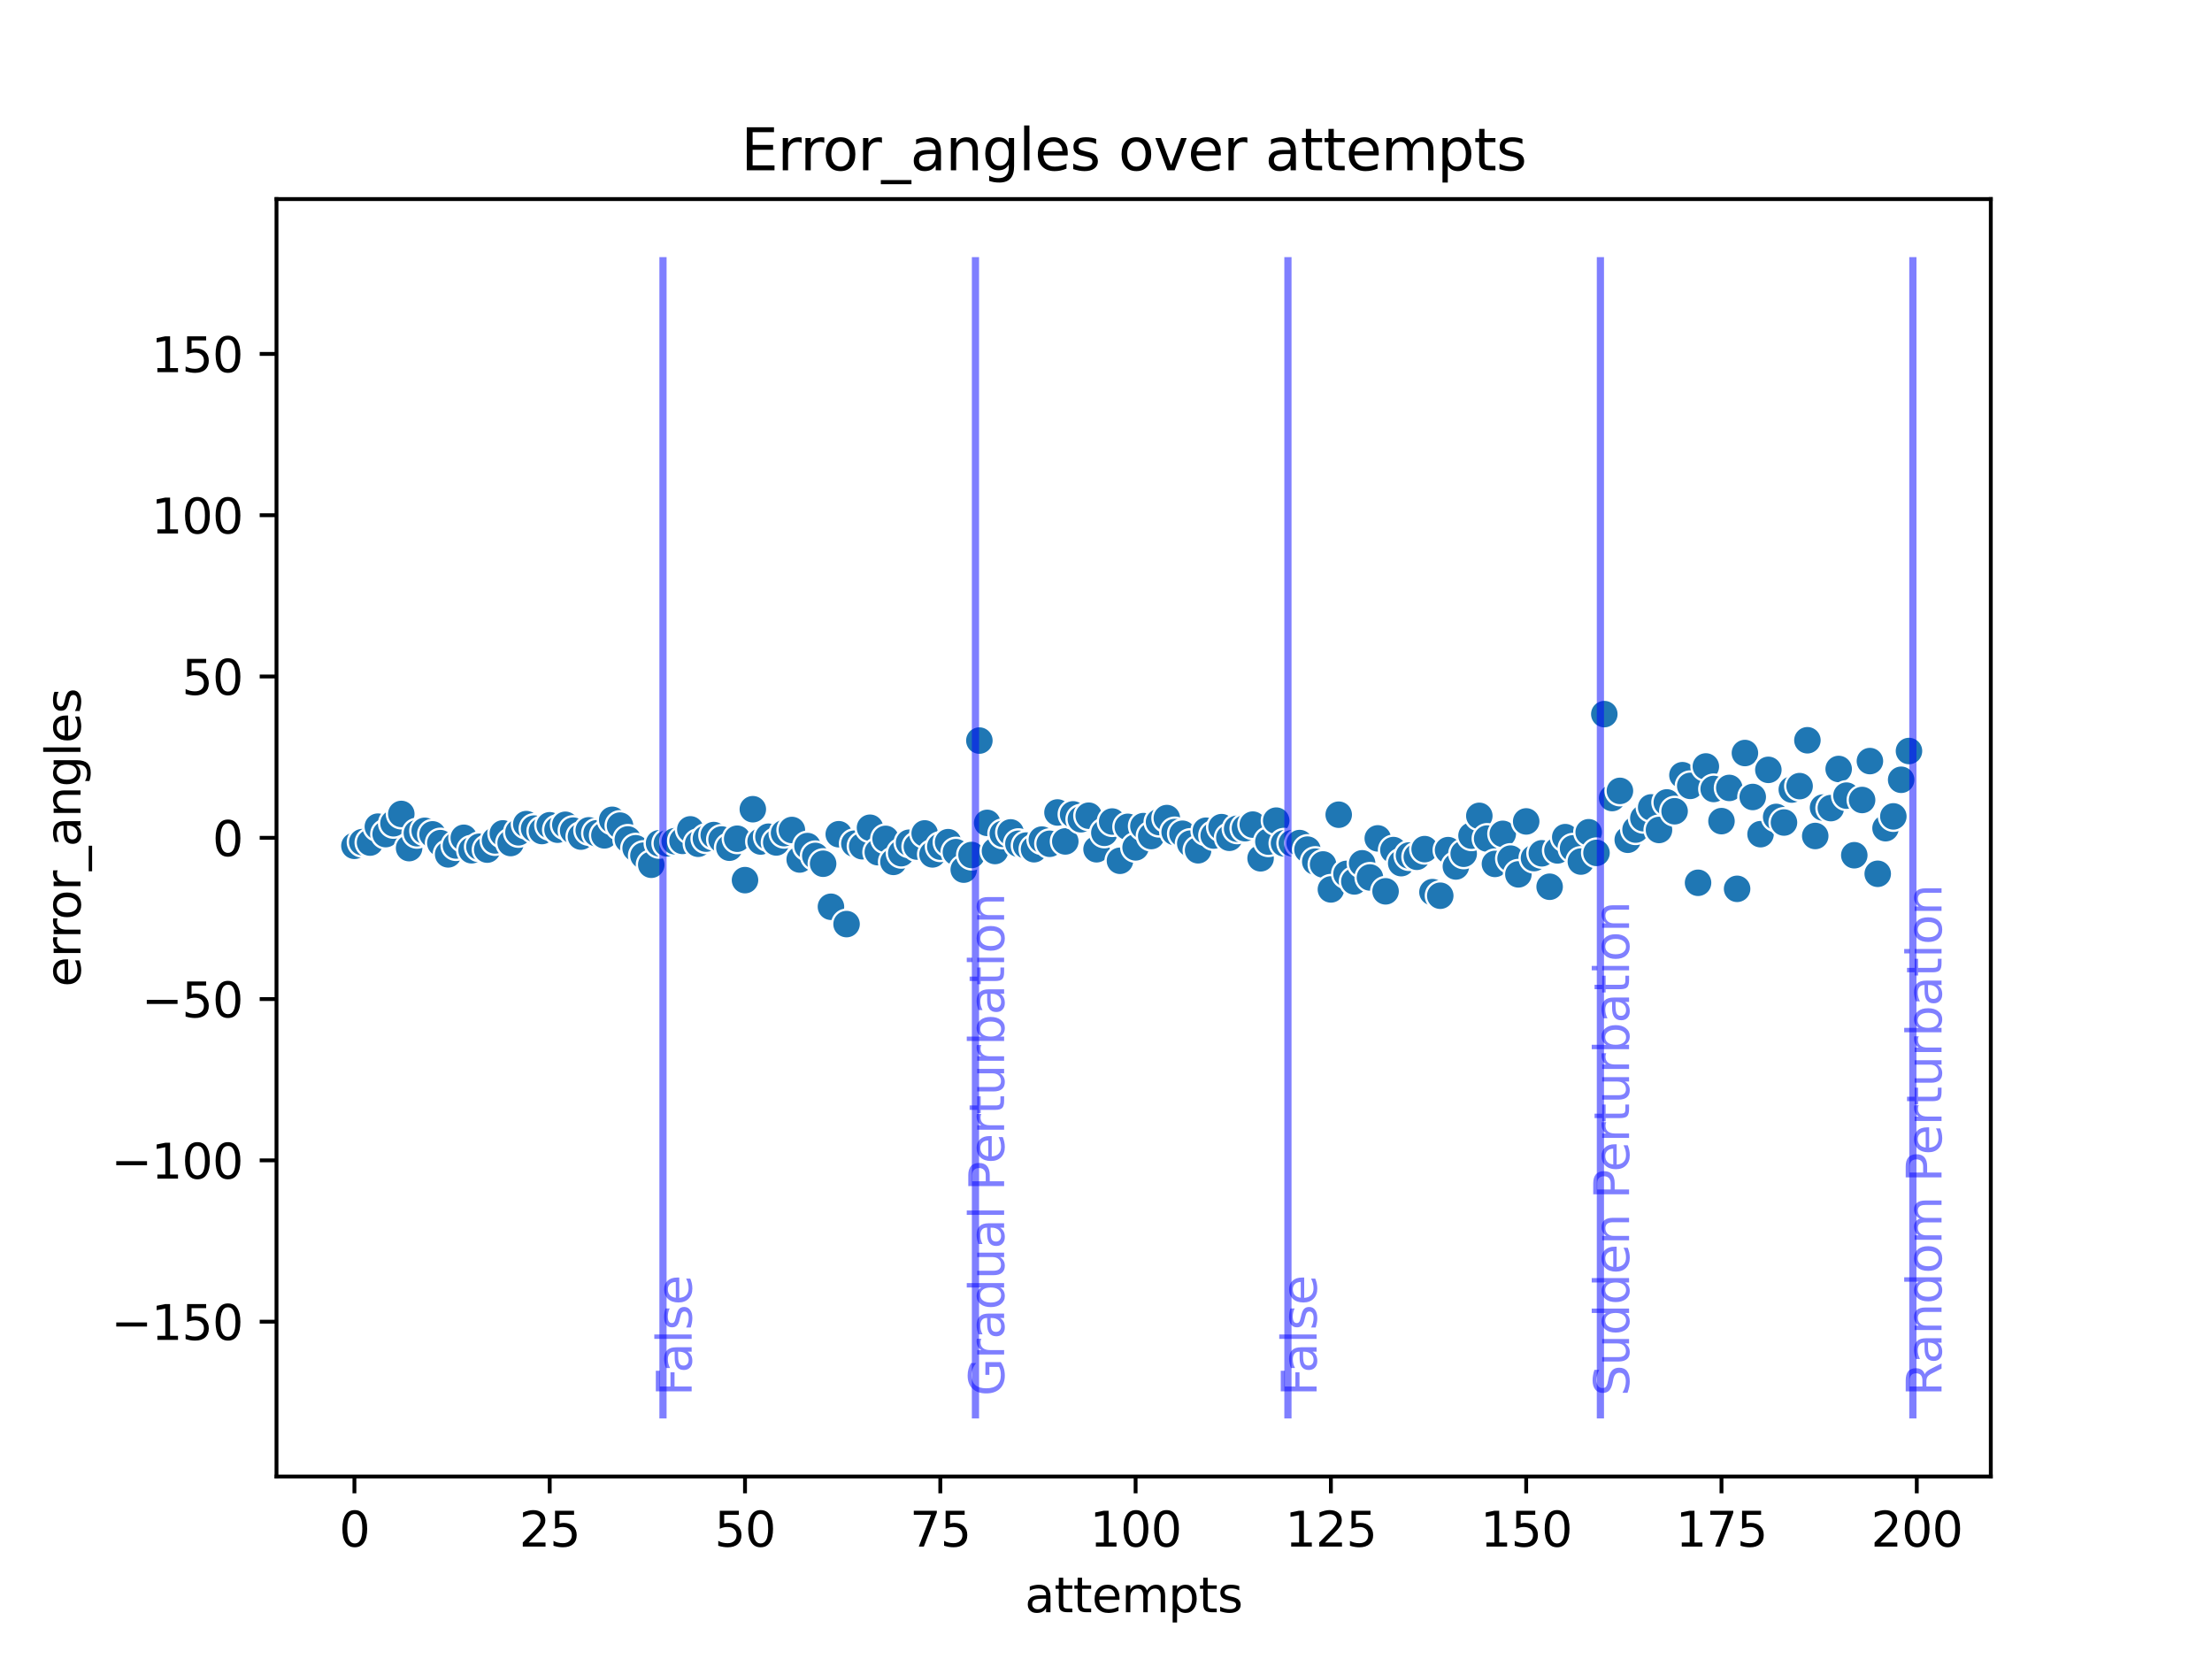 <?xml version="1.0" encoding="utf-8" standalone="no"?>
<!DOCTYPE svg PUBLIC "-//W3C//DTD SVG 1.1//EN"
  "http://www.w3.org/Graphics/SVG/1.1/DTD/svg11.dtd">
<svg height="345.6pt" version="1.1" viewBox="0 0 460.8 345.6" width="460.8pt" xmlns="http://www.w3.org/2000/svg" xmlns:xlink="http://www.w3.org/1999/xlink">
 <defs>
  <style type="text/css">*{stroke-linecap:butt;stroke-linejoin:round;}</style>
 </defs>
 <g id="figure_1">
  <g id="patch_1">
   <path d="M 0 345.6 
L 460.8 345.6 
L 460.8 0 
L 0 0 
z
" style="fill:#ffffff;"/>
  </g>
  <g id="axes_1">
   <g id="patch_2">
    <path d="M 57.6 307.584 
L 414.72 307.584 
L 414.72 41.472 
L 57.6 41.472 
z
" style="fill:#ffffff;"/>
   </g>
   <g id="PathCollection_1">
    <defs>
     <path d="M 0 3 
C 0.796 3 1.559 2.684 2.121 2.121 
C 2.684 1.559 3 0.796 3 0 
C 3 -0.796 2.684 -1.559 2.121 -2.121 
C 1.559 -2.684 0.796 -3 0 -3 
C -0.796 -3 -1.559 -2.684 -2.121 -2.121 
C -2.684 -1.559 -3 -0.796 -3 0 
C -3 0.796 -2.684 1.559 -2.121 2.121 
C -1.559 2.684 -0.796 3 0 3 
z
" id="mc68189440e" style="stroke:#ffffff;stroke-width:0.48;"/>
    </defs>
    <g clip-path="url(#p6d18caa3ef)">
     <use style="fill:#1f77b4;stroke:#ffffff;stroke-width:0.48;" x="73.833" xlink:href="#mc68189440e" y="176.201"/>
     <use style="fill:#1f77b4;stroke:#ffffff;stroke-width:0.48;" x="75.46" xlink:href="#mc68189440e" y="175.429"/>
     <use style="fill:#1f77b4;stroke:#ffffff;stroke-width:0.48;" x="77.087" xlink:href="#mc68189440e" y="175.525"/>
     <use style="fill:#1f77b4;stroke:#ffffff;stroke-width:0.48;" x="78.715" xlink:href="#mc68189440e" y="172.208"/>
     <use style="fill:#1f77b4;stroke:#ffffff;stroke-width:0.48;" x="80.342" xlink:href="#mc68189440e" y="173.761"/>
     <use style="fill:#1f77b4;stroke:#ffffff;stroke-width:0.48;" x="81.969" xlink:href="#mc68189440e" y="171.505"/>
     <use style="fill:#1f77b4;stroke:#ffffff;stroke-width:0.48;" x="83.597" xlink:href="#mc68189440e" y="169.56"/>
     <use style="fill:#1f77b4;stroke:#ffffff;stroke-width:0.48;" x="85.224" xlink:href="#mc68189440e" y="176.679"/>
     <use style="fill:#1f77b4;stroke:#ffffff;stroke-width:0.48;" x="86.851" xlink:href="#mc68189440e" y="173.574"/>
     <use style="fill:#1f77b4;stroke:#ffffff;stroke-width:0.48;" x="88.479" xlink:href="#mc68189440e" y="173.074"/>
     <use style="fill:#1f77b4;stroke:#ffffff;stroke-width:0.48;" x="90.106" xlink:href="#mc68189440e" y="173.811"/>
     <use style="fill:#1f77b4;stroke:#ffffff;stroke-width:0.48;" x="91.733" xlink:href="#mc68189440e" y="175.637"/>
     <use style="fill:#1f77b4;stroke:#ffffff;stroke-width:0.48;" x="93.361" xlink:href="#mc68189440e" y="177.981"/>
     <use style="fill:#1f77b4;stroke:#ffffff;stroke-width:0.48;" x="94.988" xlink:href="#mc68189440e" y="176.131"/>
     <use style="fill:#1f77b4;stroke:#ffffff;stroke-width:0.48;" x="96.616" xlink:href="#mc68189440e" y="174.528"/>
     <use style="fill:#1f77b4;stroke:#ffffff;stroke-width:0.48;" x="98.243" xlink:href="#mc68189440e" y="177.126"/>
     <use style="fill:#1f77b4;stroke:#ffffff;stroke-width:0.48;" x="99.87" xlink:href="#mc68189440e" y="176.39"/>
     <use style="fill:#1f77b4;stroke:#ffffff;stroke-width:0.48;" x="101.498" xlink:href="#mc68189440e" y="176.989"/>
     <use style="fill:#1f77b4;stroke:#ffffff;stroke-width:0.48;" x="103.125" xlink:href="#mc68189440e" y="175.075"/>
     <use style="fill:#1f77b4;stroke:#ffffff;stroke-width:0.48;" x="104.752" xlink:href="#mc68189440e" y="173.611"/>
     <use style="fill:#1f77b4;stroke:#ffffff;stroke-width:0.48;" x="106.38" xlink:href="#mc68189440e" y="175.621"/>
     <use style="fill:#1f77b4;stroke:#ffffff;stroke-width:0.48;" x="108.007" xlink:href="#mc68189440e" y="173.388"/>
     <use style="fill:#1f77b4;stroke:#ffffff;stroke-width:0.48;" x="109.634" xlink:href="#mc68189440e" y="171.677"/>
     <use style="fill:#1f77b4;stroke:#ffffff;stroke-width:0.48;" x="111.262" xlink:href="#mc68189440e" y="172.61"/>
     <use style="fill:#1f77b4;stroke:#ffffff;stroke-width:0.48;" x="112.889" xlink:href="#mc68189440e" y="173.123"/>
     <use style="fill:#1f77b4;stroke:#ffffff;stroke-width:0.48;" x="114.516" xlink:href="#mc68189440e" y="171.918"/>
     <use style="fill:#1f77b4;stroke:#ffffff;stroke-width:0.48;" x="116.144" xlink:href="#mc68189440e" y="172.839"/>
     <use style="fill:#1f77b4;stroke:#ffffff;stroke-width:0.48;" x="117.771" xlink:href="#mc68189440e" y="171.818"/>
     <use style="fill:#1f77b4;stroke:#ffffff;stroke-width:0.48;" x="119.398" xlink:href="#mc68189440e" y="173.033"/>
     <use style="fill:#1f77b4;stroke:#ffffff;stroke-width:0.48;" x="121.026" xlink:href="#mc68189440e" y="174.279"/>
     <use style="fill:#1f77b4;stroke:#ffffff;stroke-width:0.48;" x="122.653" xlink:href="#mc68189440e" y="172.974"/>
     <use style="fill:#1f77b4;stroke:#ffffff;stroke-width:0.48;" x="124.28" xlink:href="#mc68189440e" y="173.592"/>
     <use style="fill:#1f77b4;stroke:#ffffff;stroke-width:0.48;" x="125.908" xlink:href="#mc68189440e" y="174.02"/>
     <use style="fill:#1f77b4;stroke:#ffffff;stroke-width:0.48;" x="127.535" xlink:href="#mc68189440e" y="170.781"/>
     <use style="fill:#1f77b4;stroke:#ffffff;stroke-width:0.48;" x="129.162" xlink:href="#mc68189440e" y="171.988"/>
     <use style="fill:#1f77b4;stroke:#ffffff;stroke-width:0.48;" x="130.79" xlink:href="#mc68189440e" y="174.875"/>
     <use style="fill:#1f77b4;stroke:#ffffff;stroke-width:0.48;" x="132.417" xlink:href="#mc68189440e" y="176.709"/>
     <use style="fill:#1f77b4;stroke:#ffffff;stroke-width:0.48;" x="134.044" xlink:href="#mc68189440e" y="178.25"/>
     <use style="fill:#1f77b4;stroke:#ffffff;stroke-width:0.48;" x="135.672" xlink:href="#mc68189440e" y="180.146"/>
     <use style="fill:#1f77b4;stroke:#ffffff;stroke-width:0.48;" x="137.299" xlink:href="#mc68189440e" y="175.667"/>
     <use style="fill:#1f77b4;stroke:#ffffff;stroke-width:0.48;" x="138.926" xlink:href="#mc68189440e" y="175.69"/>
     <use style="fill:#1f77b4;stroke:#ffffff;stroke-width:0.48;" x="140.554" xlink:href="#mc68189440e" y="175.243"/>
     <use style="fill:#1f77b4;stroke:#ffffff;stroke-width:0.48;" x="142.181" xlink:href="#mc68189440e" y="175.174"/>
     <use style="fill:#1f77b4;stroke:#ffffff;stroke-width:0.48;" x="143.808" xlink:href="#mc68189440e" y="172.773"/>
     <use style="fill:#1f77b4;stroke:#ffffff;stroke-width:0.48;" x="145.436" xlink:href="#mc68189440e" y="175.77"/>
     <use style="fill:#1f77b4;stroke:#ffffff;stroke-width:0.48;" x="147.063" xlink:href="#mc68189440e" y="174.7"/>
     <use style="fill:#1f77b4;stroke:#ffffff;stroke-width:0.48;" x="148.69" xlink:href="#mc68189440e" y="173.957"/>
     <use style="fill:#1f77b4;stroke:#ffffff;stroke-width:0.48;" x="150.318" xlink:href="#mc68189440e" y="174.882"/>
     <use style="fill:#1f77b4;stroke:#ffffff;stroke-width:0.48;" x="151.945" xlink:href="#mc68189440e" y="176.594"/>
     <use style="fill:#1f77b4;stroke:#ffffff;stroke-width:0.48;" x="153.572" xlink:href="#mc68189440e" y="174.722"/>
     <use style="fill:#1f77b4;stroke:#ffffff;stroke-width:0.48;" x="155.2" xlink:href="#mc68189440e" y="183.348"/>
     <use style="fill:#1f77b4;stroke:#ffffff;stroke-width:0.48;" x="156.827" xlink:href="#mc68189440e" y="168.575"/>
     <use style="fill:#1f77b4;stroke:#ffffff;stroke-width:0.48;" x="158.454" xlink:href="#mc68189440e" y="175.299"/>
     <use style="fill:#1f77b4;stroke:#ffffff;stroke-width:0.48;" x="160.082" xlink:href="#mc68189440e" y="174.303"/>
     <use style="fill:#1f77b4;stroke:#ffffff;stroke-width:0.48;" x="161.709" xlink:href="#mc68189440e" y="175.497"/>
     <use style="fill:#1f77b4;stroke:#ffffff;stroke-width:0.48;" x="163.336" xlink:href="#mc68189440e" y="173.559"/>
     <use style="fill:#1f77b4;stroke:#ffffff;stroke-width:0.48;" x="164.964" xlink:href="#mc68189440e" y="172.901"/>
     <use style="fill:#1f77b4;stroke:#ffffff;stroke-width:0.48;" x="166.591" xlink:href="#mc68189440e" y="179.046"/>
     <use style="fill:#1f77b4;stroke:#ffffff;stroke-width:0.48;" x="168.219" xlink:href="#mc68189440e" y="176.254"/>
     <use style="fill:#1f77b4;stroke:#ffffff;stroke-width:0.48;" x="169.846" xlink:href="#mc68189440e" y="178.304"/>
     <use style="fill:#1f77b4;stroke:#ffffff;stroke-width:0.48;" x="171.473" xlink:href="#mc68189440e" y="179.93"/>
     <use style="fill:#1f77b4;stroke:#ffffff;stroke-width:0.48;" x="173.101" xlink:href="#mc68189440e" y="188.896"/>
     <use style="fill:#1f77b4;stroke:#ffffff;stroke-width:0.48;" x="174.728" xlink:href="#mc68189440e" y="173.785"/>
     <use style="fill:#1f77b4;stroke:#ffffff;stroke-width:0.48;" x="176.355" xlink:href="#mc68189440e" y="192.506"/>
     <use style="fill:#1f77b4;stroke:#ffffff;stroke-width:0.48;" x="177.983" xlink:href="#mc68189440e" y="175.756"/>
     <use style="fill:#1f77b4;stroke:#ffffff;stroke-width:0.48;" x="179.61" xlink:href="#mc68189440e" y="176.288"/>
     <use style="fill:#1f77b4;stroke:#ffffff;stroke-width:0.48;" x="181.237" xlink:href="#mc68189440e" y="172.433"/>
     <use style="fill:#1f77b4;stroke:#ffffff;stroke-width:0.48;" x="182.865" xlink:href="#mc68189440e" y="177.526"/>
     <use style="fill:#1f77b4;stroke:#ffffff;stroke-width:0.48;" x="184.492" xlink:href="#mc68189440e" y="174.751"/>
     <use style="fill:#1f77b4;stroke:#ffffff;stroke-width:0.48;" x="186.119" xlink:href="#mc68189440e" y="179.546"/>
     <use style="fill:#1f77b4;stroke:#ffffff;stroke-width:0.48;" x="187.747" xlink:href="#mc68189440e" y="177.733"/>
     <use style="fill:#1f77b4;stroke:#ffffff;stroke-width:0.48;" x="189.374" xlink:href="#mc68189440e" y="175.556"/>
     <use style="fill:#1f77b4;stroke:#ffffff;stroke-width:0.48;" x="191.001" xlink:href="#mc68189440e" y="176.356"/>
     <use style="fill:#1f77b4;stroke:#ffffff;stroke-width:0.48;" x="192.629" xlink:href="#mc68189440e" y="173.617"/>
     <use style="fill:#1f77b4;stroke:#ffffff;stroke-width:0.48;" x="194.256" xlink:href="#mc68189440e" y="177.987"/>
     <use style="fill:#1f77b4;stroke:#ffffff;stroke-width:0.48;" x="195.883" xlink:href="#mc68189440e" y="176.369"/>
     <use style="fill:#1f77b4;stroke:#ffffff;stroke-width:0.48;" x="197.511" xlink:href="#mc68189440e" y="175.437"/>
     <use style="fill:#1f77b4;stroke:#ffffff;stroke-width:0.48;" x="199.138" xlink:href="#mc68189440e" y="177.519"/>
     <use style="fill:#1f77b4;stroke:#ffffff;stroke-width:0.48;" x="200.765" xlink:href="#mc68189440e" y="181.161"/>
     <use style="fill:#1f77b4;stroke:#ffffff;stroke-width:0.48;" x="202.393" xlink:href="#mc68189440e" y="178.111"/>
     <use style="fill:#1f77b4;stroke:#ffffff;stroke-width:0.48;" x="204.02" xlink:href="#mc68189440e" y="154.276"/>
     <use style="fill:#1f77b4;stroke:#ffffff;stroke-width:0.48;" x="205.647" xlink:href="#mc68189440e" y="171.42"/>
     <use style="fill:#1f77b4;stroke:#ffffff;stroke-width:0.48;" x="207.275" xlink:href="#mc68189440e" y="177.282"/>
     <use style="fill:#1f77b4;stroke:#ffffff;stroke-width:0.48;" x="208.902" xlink:href="#mc68189440e" y="173.705"/>
     <use style="fill:#1f77b4;stroke:#ffffff;stroke-width:0.48;" x="210.529" xlink:href="#mc68189440e" y="173.403"/>
     <use style="fill:#1f77b4;stroke:#ffffff;stroke-width:0.48;" x="212.157" xlink:href="#mc68189440e" y="175.77"/>
     <use style="fill:#1f77b4;stroke:#ffffff;stroke-width:0.48;" x="213.784" xlink:href="#mc68189440e" y="176.147"/>
     <use style="fill:#1f77b4;stroke:#ffffff;stroke-width:0.48;" x="215.411" xlink:href="#mc68189440e" y="176.909"/>
     <use style="fill:#1f77b4;stroke:#ffffff;stroke-width:0.48;" x="217.039" xlink:href="#mc68189440e" y="174.904"/>
     <use style="fill:#1f77b4;stroke:#ffffff;stroke-width:0.48;" x="218.666" xlink:href="#mc68189440e" y="175.773"/>
     <use style="fill:#1f77b4;stroke:#ffffff;stroke-width:0.48;" x="220.293" xlink:href="#mc68189440e" y="169.251"/>
     <use style="fill:#1f77b4;stroke:#ffffff;stroke-width:0.48;" x="221.921" xlink:href="#mc68189440e" y="175.285"/>
     <use style="fill:#1f77b4;stroke:#ffffff;stroke-width:0.48;" x="223.548" xlink:href="#mc68189440e" y="169.649"/>
     <use style="fill:#1f77b4;stroke:#ffffff;stroke-width:0.48;" x="225.175" xlink:href="#mc68189440e" y="170.667"/>
     <use style="fill:#1f77b4;stroke:#ffffff;stroke-width:0.48;" x="226.803" xlink:href="#mc68189440e" y="169.925"/>
     <use style="fill:#1f77b4;stroke:#ffffff;stroke-width:0.48;" x="228.43" xlink:href="#mc68189440e" y="176.916"/>
     <use style="fill:#1f77b4;stroke:#ffffff;stroke-width:0.48;" x="230.057" xlink:href="#mc68189440e" y="173.495"/>
     <use style="fill:#1f77b4;stroke:#ffffff;stroke-width:0.48;" x="231.685" xlink:href="#mc68189440e" y="171.139"/>
     <use style="fill:#1f77b4;stroke:#ffffff;stroke-width:0.48;" x="233.312" xlink:href="#mc68189440e" y="179.316"/>
     <use style="fill:#1f77b4;stroke:#ffffff;stroke-width:0.48;" x="234.939" xlink:href="#mc68189440e" y="172.246"/>
     <use style="fill:#1f77b4;stroke:#ffffff;stroke-width:0.48;" x="236.567" xlink:href="#mc68189440e" y="176.523"/>
     <use style="fill:#1f77b4;stroke:#ffffff;stroke-width:0.48;" x="238.194" xlink:href="#mc68189440e" y="172.094"/>
     <use style="fill:#1f77b4;stroke:#ffffff;stroke-width:0.48;" x="239.822" xlink:href="#mc68189440e" y="174.165"/>
     <use style="fill:#1f77b4;stroke:#ffffff;stroke-width:0.48;" x="241.449" xlink:href="#mc68189440e" y="171.254"/>
     <use style="fill:#1f77b4;stroke:#ffffff;stroke-width:0.48;" x="243.076" xlink:href="#mc68189440e" y="170.418"/>
     <use style="fill:#1f77b4;stroke:#ffffff;stroke-width:0.48;" x="244.704" xlink:href="#mc68189440e" y="173.329"/>
     <use style="fill:#1f77b4;stroke:#ffffff;stroke-width:0.48;" x="246.331" xlink:href="#mc68189440e" y="173.683"/>
     <use style="fill:#1f77b4;stroke:#ffffff;stroke-width:0.48;" x="247.958" xlink:href="#mc68189440e" y="175.742"/>
     <use style="fill:#1f77b4;stroke:#ffffff;stroke-width:0.48;" x="249.586" xlink:href="#mc68189440e" y="177.13"/>
     <use style="fill:#1f77b4;stroke:#ffffff;stroke-width:0.48;" x="251.213" xlink:href="#mc68189440e" y="173.057"/>
     <use style="fill:#1f77b4;stroke:#ffffff;stroke-width:0.48;" x="252.84" xlink:href="#mc68189440e" y="174.056"/>
     <use style="fill:#1f77b4;stroke:#ffffff;stroke-width:0.48;" x="254.468" xlink:href="#mc68189440e" y="172.307"/>
     <use style="fill:#1f77b4;stroke:#ffffff;stroke-width:0.48;" x="256.095" xlink:href="#mc68189440e" y="174.528"/>
     <use style="fill:#1f77b4;stroke:#ffffff;stroke-width:0.48;" x="257.722" xlink:href="#mc68189440e" y="172.643"/>
     <use style="fill:#1f77b4;stroke:#ffffff;stroke-width:0.48;" x="259.35" xlink:href="#mc68189440e" y="172.528"/>
     <use style="fill:#1f77b4;stroke:#ffffff;stroke-width:0.48;" x="260.977" xlink:href="#mc68189440e" y="171.782"/>
     <use style="fill:#1f77b4;stroke:#ffffff;stroke-width:0.48;" x="262.604" xlink:href="#mc68189440e" y="178.802"/>
     <use style="fill:#1f77b4;stroke:#ffffff;stroke-width:0.48;" x="264.232" xlink:href="#mc68189440e" y="175.325"/>
     <use style="fill:#1f77b4;stroke:#ffffff;stroke-width:0.48;" x="265.859" xlink:href="#mc68189440e" y="170.952"/>
     <use style="fill:#1f77b4;stroke:#ffffff;stroke-width:0.48;" x="267.486" xlink:href="#mc68189440e" y="175.685"/>
     <use style="fill:#1f77b4;stroke:#ffffff;stroke-width:0.48;" x="269.114" xlink:href="#mc68189440e" y="175.653"/>
     <use style="fill:#1f77b4;stroke:#ffffff;stroke-width:0.48;" x="270.741" xlink:href="#mc68189440e" y="175.626"/>
     <use style="fill:#1f77b4;stroke:#ffffff;stroke-width:0.48;" x="272.368" xlink:href="#mc68189440e" y="176.993"/>
     <use style="fill:#1f77b4;stroke:#ffffff;stroke-width:0.48;" x="273.996" xlink:href="#mc68189440e" y="179.497"/>
     <use style="fill:#1f77b4;stroke:#ffffff;stroke-width:0.48;" x="275.623" xlink:href="#mc68189440e" y="180.082"/>
     <use style="fill:#1f77b4;stroke:#ffffff;stroke-width:0.48;" x="277.25" xlink:href="#mc68189440e" y="185.281"/>
     <use style="fill:#1f77b4;stroke:#ffffff;stroke-width:0.48;" x="278.878" xlink:href="#mc68189440e" y="169.717"/>
     <use style="fill:#1f77b4;stroke:#ffffff;stroke-width:0.48;" x="280.505" xlink:href="#mc68189440e" y="182.044"/>
     <use style="fill:#1f77b4;stroke:#ffffff;stroke-width:0.48;" x="282.132" xlink:href="#mc68189440e" y="183.617"/>
     <use style="fill:#1f77b4;stroke:#ffffff;stroke-width:0.48;" x="283.76" xlink:href="#mc68189440e" y="179.844"/>
     <use style="fill:#1f77b4;stroke:#ffffff;stroke-width:0.48;" x="285.387" xlink:href="#mc68189440e" y="182.791"/>
     <use style="fill:#1f77b4;stroke:#ffffff;stroke-width:0.48;" x="287.014" xlink:href="#mc68189440e" y="174.652"/>
     <use style="fill:#1f77b4;stroke:#ffffff;stroke-width:0.48;" x="288.642" xlink:href="#mc68189440e" y="185.682"/>
     <use style="fill:#1f77b4;stroke:#ffffff;stroke-width:0.48;" x="290.269" xlink:href="#mc68189440e" y="177.085"/>
     <use style="fill:#1f77b4;stroke:#ffffff;stroke-width:0.48;" x="291.896" xlink:href="#mc68189440e" y="179.811"/>
     <use style="fill:#1f77b4;stroke:#ffffff;stroke-width:0.48;" x="293.524" xlink:href="#mc68189440e" y="178.211"/>
     <use style="fill:#1f77b4;stroke:#ffffff;stroke-width:0.48;" x="295.151" xlink:href="#mc68189440e" y="178.484"/>
     <use style="fill:#1f77b4;stroke:#ffffff;stroke-width:0.48;" x="296.778" xlink:href="#mc68189440e" y="176.887"/>
     <use style="fill:#1f77b4;stroke:#ffffff;stroke-width:0.48;" x="298.406" xlink:href="#mc68189440e" y="185.846"/>
     <use style="fill:#1f77b4;stroke:#ffffff;stroke-width:0.48;" x="300.033" xlink:href="#mc68189440e" y="186.595"/>
     <use style="fill:#1f77b4;stroke:#ffffff;stroke-width:0.48;" x="301.66" xlink:href="#mc68189440e" y="177.098"/>
     <use style="fill:#1f77b4;stroke:#ffffff;stroke-width:0.48;" x="303.288" xlink:href="#mc68189440e" y="180.5"/>
     <use style="fill:#1f77b4;stroke:#ffffff;stroke-width:0.48;" x="304.915" xlink:href="#mc68189440e" y="177.854"/>
     <use style="fill:#1f77b4;stroke:#ffffff;stroke-width:0.48;" x="306.543" xlink:href="#mc68189440e" y="174.082"/>
     <use style="fill:#1f77b4;stroke:#ffffff;stroke-width:0.48;" x="308.17" xlink:href="#mc68189440e" y="169.956"/>
     <use style="fill:#1f77b4;stroke:#ffffff;stroke-width:0.48;" x="309.797" xlink:href="#mc68189440e" y="174.687"/>
     <use style="fill:#1f77b4;stroke:#ffffff;stroke-width:0.48;" x="311.425" xlink:href="#mc68189440e" y="179.97"/>
     <use style="fill:#1f77b4;stroke:#ffffff;stroke-width:0.48;" x="313.052" xlink:href="#mc68189440e" y="173.706"/>
     <use style="fill:#1f77b4;stroke:#ffffff;stroke-width:0.48;" x="314.679" xlink:href="#mc68189440e" y="178.866"/>
     <use style="fill:#1f77b4;stroke:#ffffff;stroke-width:0.48;" x="316.307" xlink:href="#mc68189440e" y="182.147"/>
     <use style="fill:#1f77b4;stroke:#ffffff;stroke-width:0.48;" x="317.934" xlink:href="#mc68189440e" y="171.116"/>
     <use style="fill:#1f77b4;stroke:#ffffff;stroke-width:0.48;" x="319.561" xlink:href="#mc68189440e" y="178.762"/>
     <use style="fill:#1f77b4;stroke:#ffffff;stroke-width:0.48;" x="321.189" xlink:href="#mc68189440e" y="177.759"/>
     <use style="fill:#1f77b4;stroke:#ffffff;stroke-width:0.48;" x="322.816" xlink:href="#mc68189440e" y="184.725"/>
     <use style="fill:#1f77b4;stroke:#ffffff;stroke-width:0.48;" x="324.443" xlink:href="#mc68189440e" y="177.156"/>
     <use style="fill:#1f77b4;stroke:#ffffff;stroke-width:0.48;" x="326.071" xlink:href="#mc68189440e" y="174.393"/>
     <use style="fill:#1f77b4;stroke:#ffffff;stroke-width:0.48;" x="327.698" xlink:href="#mc68189440e" y="176.726"/>
     <use style="fill:#1f77b4;stroke:#ffffff;stroke-width:0.48;" x="329.325" xlink:href="#mc68189440e" y="179.478"/>
     <use style="fill:#1f77b4;stroke:#ffffff;stroke-width:0.48;" x="330.953" xlink:href="#mc68189440e" y="173.372"/>
     <use style="fill:#1f77b4;stroke:#ffffff;stroke-width:0.48;" x="332.58" xlink:href="#mc68189440e" y="177.673"/>
     <use style="fill:#1f77b4;stroke:#ffffff;stroke-width:0.48;" x="334.207" xlink:href="#mc68189440e" y="148.764"/>
     <use style="fill:#1f77b4;stroke:#ffffff;stroke-width:0.48;" x="335.835" xlink:href="#mc68189440e" y="166.251"/>
     <use style="fill:#1f77b4;stroke:#ffffff;stroke-width:0.48;" x="337.462" xlink:href="#mc68189440e" y="164.754"/>
     <use style="fill:#1f77b4;stroke:#ffffff;stroke-width:0.48;" x="339.089" xlink:href="#mc68189440e" y="174.939"/>
     <use style="fill:#1f77b4;stroke:#ffffff;stroke-width:0.48;" x="340.717" xlink:href="#mc68189440e" y="172.816"/>
     <use style="fill:#1f77b4;stroke:#ffffff;stroke-width:0.48;" x="342.344" xlink:href="#mc68189440e" y="170.444"/>
     <use style="fill:#1f77b4;stroke:#ffffff;stroke-width:0.48;" x="343.971" xlink:href="#mc68189440e" y="168.197"/>
     <use style="fill:#1f77b4;stroke:#ffffff;stroke-width:0.48;" x="345.599" xlink:href="#mc68189440e" y="172.899"/>
     <use style="fill:#1f77b4;stroke:#ffffff;stroke-width:0.48;" x="347.226" xlink:href="#mc68189440e" y="167.159"/>
     <use style="fill:#1f77b4;stroke:#ffffff;stroke-width:0.48;" x="348.853" xlink:href="#mc68189440e" y="168.998"/>
     <use style="fill:#1f77b4;stroke:#ffffff;stroke-width:0.48;" x="350.481" xlink:href="#mc68189440e" y="161.487"/>
     <use style="fill:#1f77b4;stroke:#ffffff;stroke-width:0.48;" x="352.108" xlink:href="#mc68189440e" y="163.713"/>
     <use style="fill:#1f77b4;stroke:#ffffff;stroke-width:0.48;" x="353.735" xlink:href="#mc68189440e" y="183.901"/>
     <use style="fill:#1f77b4;stroke:#ffffff;stroke-width:0.48;" x="355.363" xlink:href="#mc68189440e" y="159.667"/>
     <use style="fill:#1f77b4;stroke:#ffffff;stroke-width:0.48;" x="356.99" xlink:href="#mc68189440e" y="164.36"/>
     <use style="fill:#1f77b4;stroke:#ffffff;stroke-width:0.48;" x="358.617" xlink:href="#mc68189440e" y="171.056"/>
     <use style="fill:#1f77b4;stroke:#ffffff;stroke-width:0.48;" x="360.245" xlink:href="#mc68189440e" y="164.14"/>
     <use style="fill:#1f77b4;stroke:#ffffff;stroke-width:0.48;" x="361.872" xlink:href="#mc68189440e" y="185.159"/>
     <use style="fill:#1f77b4;stroke:#ffffff;stroke-width:0.48;" x="363.499" xlink:href="#mc68189440e" y="156.87"/>
     <use style="fill:#1f77b4;stroke:#ffffff;stroke-width:0.48;" x="365.127" xlink:href="#mc68189440e" y="166.026"/>
     <use style="fill:#1f77b4;stroke:#ffffff;stroke-width:0.48;" x="366.754" xlink:href="#mc68189440e" y="173.776"/>
     <use style="fill:#1f77b4;stroke:#ffffff;stroke-width:0.48;" x="368.381" xlink:href="#mc68189440e" y="160.376"/>
     <use style="fill:#1f77b4;stroke:#ffffff;stroke-width:0.48;" x="370.009" xlink:href="#mc68189440e" y="170.182"/>
     <use style="fill:#1f77b4;stroke:#ffffff;stroke-width:0.48;" x="371.636" xlink:href="#mc68189440e" y="171.346"/>
     <use style="fill:#1f77b4;stroke:#ffffff;stroke-width:0.48;" x="373.263" xlink:href="#mc68189440e" y="164.479"/>
     <use style="fill:#1f77b4;stroke:#ffffff;stroke-width:0.48;" x="374.891" xlink:href="#mc68189440e" y="163.764"/>
     <use style="fill:#1f77b4;stroke:#ffffff;stroke-width:0.48;" x="376.518" xlink:href="#mc68189440e" y="154.212"/>
     <use style="fill:#1f77b4;stroke:#ffffff;stroke-width:0.48;" x="378.146" xlink:href="#mc68189440e" y="174.153"/>
     <use style="fill:#1f77b4;stroke:#ffffff;stroke-width:0.48;" x="379.773" xlink:href="#mc68189440e" y="168.234"/>
     <use style="fill:#1f77b4;stroke:#ffffff;stroke-width:0.48;" x="381.4" xlink:href="#mc68189440e" y="168.344"/>
     <use style="fill:#1f77b4;stroke:#ffffff;stroke-width:0.48;" x="383.028" xlink:href="#mc68189440e" y="160.192"/>
     <use style="fill:#1f77b4;stroke:#ffffff;stroke-width:0.48;" x="384.655" xlink:href="#mc68189440e" y="165.744"/>
     <use style="fill:#1f77b4;stroke:#ffffff;stroke-width:0.48;" x="386.282" xlink:href="#mc68189440e" y="178.161"/>
     <use style="fill:#1f77b4;stroke:#ffffff;stroke-width:0.48;" x="387.91" xlink:href="#mc68189440e" y="166.654"/>
     <use style="fill:#1f77b4;stroke:#ffffff;stroke-width:0.48;" x="389.537" xlink:href="#mc68189440e" y="158.549"/>
     <use style="fill:#1f77b4;stroke:#ffffff;stroke-width:0.48;" x="391.164" xlink:href="#mc68189440e" y="182.028"/>
     <use style="fill:#1f77b4;stroke:#ffffff;stroke-width:0.48;" x="392.792" xlink:href="#mc68189440e" y="172.53"/>
     <use style="fill:#1f77b4;stroke:#ffffff;stroke-width:0.48;" x="394.419" xlink:href="#mc68189440e" y="170.068"/>
     <use style="fill:#1f77b4;stroke:#ffffff;stroke-width:0.48;" x="396.046" xlink:href="#mc68189440e" y="162.443"/>
     <use style="fill:#1f77b4;stroke:#ffffff;stroke-width:0.48;" x="397.674" xlink:href="#mc68189440e" y="156.452"/>
    </g>
   </g>
   <g id="matplotlib.axis_1">
    <g id="xtick_1">
     <g id="line2d_1">
      <defs>
       <path d="M 0 0 
L 0 3.5 
" id="md153a50d42" style="stroke:#000000;stroke-width:0.8;"/>
      </defs>
      <g>
       <use style="stroke:#000000;stroke-width:0.8;" x="73.833" xlink:href="#md153a50d42" y="307.584"/>
      </g>
     </g>
     <g id="text_1">
      <!-- 0 -->
      <g transform="translate(70.651 322.182)scale(0.1 -0.1)">
       <defs>
        <path d="M 2034 4250 
Q 1547 4250 1301 3770 
Q 1056 3291 1056 2328 
Q 1056 1369 1301 889 
Q 1547 409 2034 409 
Q 2525 409 2770 889 
Q 3016 1369 3016 2328 
Q 3016 3291 2770 3770 
Q 2525 4250 2034 4250 
z
M 2034 4750 
Q 2819 4750 3233 4129 
Q 3647 3509 3647 2328 
Q 3647 1150 3233 529 
Q 2819 -91 2034 -91 
Q 1250 -91 836 529 
Q 422 1150 422 2328 
Q 422 3509 836 4129 
Q 1250 4750 2034 4750 
z
" id="DejaVuSans-30" transform="scale(0.016)"/>
       </defs>
       <use xlink:href="#DejaVuSans-30"/>
      </g>
     </g>
    </g>
    <g id="xtick_2">
     <g id="line2d_2">
      <g>
       <use style="stroke:#000000;stroke-width:0.8;" x="114.516" xlink:href="#md153a50d42" y="307.584"/>
      </g>
     </g>
     <g id="text_2">
      <!-- 25 -->
      <g transform="translate(108.154 322.182)scale(0.1 -0.1)">
       <defs>
        <path d="M 1228 531 
L 3431 531 
L 3431 0 
L 469 0 
L 469 531 
Q 828 903 1448 1529 
Q 2069 2156 2228 2338 
Q 2531 2678 2651 2914 
Q 2772 3150 2772 3378 
Q 2772 3750 2511 3984 
Q 2250 4219 1831 4219 
Q 1534 4219 1204 4116 
Q 875 4013 500 3803 
L 500 4441 
Q 881 4594 1212 4672 
Q 1544 4750 1819 4750 
Q 2544 4750 2975 4387 
Q 3406 4025 3406 3419 
Q 3406 3131 3298 2873 
Q 3191 2616 2906 2266 
Q 2828 2175 2409 1742 
Q 1991 1309 1228 531 
z
" id="DejaVuSans-32" transform="scale(0.016)"/>
        <path d="M 691 4666 
L 3169 4666 
L 3169 4134 
L 1269 4134 
L 1269 2991 
Q 1406 3038 1543 3061 
Q 1681 3084 1819 3084 
Q 2600 3084 3056 2656 
Q 3513 2228 3513 1497 
Q 3513 744 3044 326 
Q 2575 -91 1722 -91 
Q 1428 -91 1123 -41 
Q 819 9 494 109 
L 494 744 
Q 775 591 1075 516 
Q 1375 441 1709 441 
Q 2250 441 2565 725 
Q 2881 1009 2881 1497 
Q 2881 1984 2565 2268 
Q 2250 2553 1709 2553 
Q 1456 2553 1204 2497 
Q 953 2441 691 2322 
L 691 4666 
z
" id="DejaVuSans-35" transform="scale(0.016)"/>
       </defs>
       <use xlink:href="#DejaVuSans-32"/>
       <use x="63.623" xlink:href="#DejaVuSans-35"/>
      </g>
     </g>
    </g>
    <g id="xtick_3">
     <g id="line2d_3">
      <g>
       <use style="stroke:#000000;stroke-width:0.8;" x="155.2" xlink:href="#md153a50d42" y="307.584"/>
      </g>
     </g>
     <g id="text_3">
      <!-- 50 -->
      <g transform="translate(148.837 322.182)scale(0.1 -0.1)">
       <use xlink:href="#DejaVuSans-35"/>
       <use x="63.623" xlink:href="#DejaVuSans-30"/>
      </g>
     </g>
    </g>
    <g id="xtick_4">
     <g id="line2d_4">
      <g>
       <use style="stroke:#000000;stroke-width:0.8;" x="195.883" xlink:href="#md153a50d42" y="307.584"/>
      </g>
     </g>
     <g id="text_4">
      <!-- 75 -->
      <g transform="translate(189.521 322.182)scale(0.1 -0.1)">
       <defs>
        <path d="M 525 4666 
L 3525 4666 
L 3525 4397 
L 1831 0 
L 1172 0 
L 2766 4134 
L 525 4134 
L 525 4666 
z
" id="DejaVuSans-37" transform="scale(0.016)"/>
       </defs>
       <use xlink:href="#DejaVuSans-37"/>
       <use x="63.623" xlink:href="#DejaVuSans-35"/>
      </g>
     </g>
    </g>
    <g id="xtick_5">
     <g id="line2d_5">
      <g>
       <use style="stroke:#000000;stroke-width:0.8;" x="236.567" xlink:href="#md153a50d42" y="307.584"/>
      </g>
     </g>
     <g id="text_5">
      <!-- 100 -->
      <g transform="translate(227.023 322.182)scale(0.1 -0.1)">
       <defs>
        <path d="M 794 531 
L 1825 531 
L 1825 4091 
L 703 3866 
L 703 4441 
L 1819 4666 
L 2450 4666 
L 2450 531 
L 3481 531 
L 3481 0 
L 794 0 
L 794 531 
z
" id="DejaVuSans-31" transform="scale(0.016)"/>
       </defs>
       <use xlink:href="#DejaVuSans-31"/>
       <use x="63.623" xlink:href="#DejaVuSans-30"/>
       <use x="127.246" xlink:href="#DejaVuSans-30"/>
      </g>
     </g>
    </g>
    <g id="xtick_6">
     <g id="line2d_6">
      <g>
       <use style="stroke:#000000;stroke-width:0.8;" x="277.25" xlink:href="#md153a50d42" y="307.584"/>
      </g>
     </g>
     <g id="text_6">
      <!-- 125 -->
      <g transform="translate(267.707 322.182)scale(0.1 -0.1)">
       <use xlink:href="#DejaVuSans-31"/>
       <use x="63.623" xlink:href="#DejaVuSans-32"/>
       <use x="127.246" xlink:href="#DejaVuSans-35"/>
      </g>
     </g>
    </g>
    <g id="xtick_7">
     <g id="line2d_7">
      <g>
       <use style="stroke:#000000;stroke-width:0.8;" x="317.934" xlink:href="#md153a50d42" y="307.584"/>
      </g>
     </g>
     <g id="text_7">
      <!-- 150 -->
      <g transform="translate(308.39 322.182)scale(0.1 -0.1)">
       <use xlink:href="#DejaVuSans-31"/>
       <use x="63.623" xlink:href="#DejaVuSans-35"/>
       <use x="127.246" xlink:href="#DejaVuSans-30"/>
      </g>
     </g>
    </g>
    <g id="xtick_8">
     <g id="line2d_8">
      <g>
       <use style="stroke:#000000;stroke-width:0.8;" x="358.617" xlink:href="#md153a50d42" y="307.584"/>
      </g>
     </g>
     <g id="text_8">
      <!-- 175 -->
      <g transform="translate(349.074 322.182)scale(0.1 -0.1)">
       <use xlink:href="#DejaVuSans-31"/>
       <use x="63.623" xlink:href="#DejaVuSans-37"/>
       <use x="127.246" xlink:href="#DejaVuSans-35"/>
      </g>
     </g>
    </g>
    <g id="xtick_9">
     <g id="line2d_9">
      <g>
       <use style="stroke:#000000;stroke-width:0.8;" x="399.301" xlink:href="#md153a50d42" y="307.584"/>
      </g>
     </g>
     <g id="text_9">
      <!-- 200 -->
      <g transform="translate(389.757 322.182)scale(0.1 -0.1)">
       <use xlink:href="#DejaVuSans-32"/>
       <use x="63.623" xlink:href="#DejaVuSans-30"/>
       <use x="127.246" xlink:href="#DejaVuSans-30"/>
      </g>
     </g>
    </g>
    <g id="text_10">
     <!-- attempts -->
     <g transform="translate(213.49 335.861)scale(0.1 -0.1)">
      <defs>
       <path d="M 2194 1759 
Q 1497 1759 1228 1600 
Q 959 1441 959 1056 
Q 959 750 1161 570 
Q 1363 391 1709 391 
Q 2188 391 2477 730 
Q 2766 1069 2766 1631 
L 2766 1759 
L 2194 1759 
z
M 3341 1997 
L 3341 0 
L 2766 0 
L 2766 531 
Q 2569 213 2275 61 
Q 1981 -91 1556 -91 
Q 1019 -91 701 211 
Q 384 513 384 1019 
Q 384 1609 779 1909 
Q 1175 2209 1959 2209 
L 2766 2209 
L 2766 2266 
Q 2766 2663 2505 2880 
Q 2244 3097 1772 3097 
Q 1472 3097 1187 3025 
Q 903 2953 641 2809 
L 641 3341 
Q 956 3463 1253 3523 
Q 1550 3584 1831 3584 
Q 2591 3584 2966 3190 
Q 3341 2797 3341 1997 
z
" id="DejaVuSans-61" transform="scale(0.016)"/>
       <path d="M 1172 4494 
L 1172 3500 
L 2356 3500 
L 2356 3053 
L 1172 3053 
L 1172 1153 
Q 1172 725 1289 603 
Q 1406 481 1766 481 
L 2356 481 
L 2356 0 
L 1766 0 
Q 1100 0 847 248 
Q 594 497 594 1153 
L 594 3053 
L 172 3053 
L 172 3500 
L 594 3500 
L 594 4494 
L 1172 4494 
z
" id="DejaVuSans-74" transform="scale(0.016)"/>
       <path d="M 3597 1894 
L 3597 1613 
L 953 1613 
Q 991 1019 1311 708 
Q 1631 397 2203 397 
Q 2534 397 2845 478 
Q 3156 559 3463 722 
L 3463 178 
Q 3153 47 2828 -22 
Q 2503 -91 2169 -91 
Q 1331 -91 842 396 
Q 353 884 353 1716 
Q 353 2575 817 3079 
Q 1281 3584 2069 3584 
Q 2775 3584 3186 3129 
Q 3597 2675 3597 1894 
z
M 3022 2063 
Q 3016 2534 2758 2815 
Q 2500 3097 2075 3097 
Q 1594 3097 1305 2825 
Q 1016 2553 972 2059 
L 3022 2063 
z
" id="DejaVuSans-65" transform="scale(0.016)"/>
       <path d="M 3328 2828 
Q 3544 3216 3844 3400 
Q 4144 3584 4550 3584 
Q 5097 3584 5394 3201 
Q 5691 2819 5691 2113 
L 5691 0 
L 5113 0 
L 5113 2094 
Q 5113 2597 4934 2840 
Q 4756 3084 4391 3084 
Q 3944 3084 3684 2787 
Q 3425 2491 3425 1978 
L 3425 0 
L 2847 0 
L 2847 2094 
Q 2847 2600 2669 2842 
Q 2491 3084 2119 3084 
Q 1678 3084 1418 2786 
Q 1159 2488 1159 1978 
L 1159 0 
L 581 0 
L 581 3500 
L 1159 3500 
L 1159 2956 
Q 1356 3278 1631 3431 
Q 1906 3584 2284 3584 
Q 2666 3584 2933 3390 
Q 3200 3197 3328 2828 
z
" id="DejaVuSans-6d" transform="scale(0.016)"/>
       <path d="M 1159 525 
L 1159 -1331 
L 581 -1331 
L 581 3500 
L 1159 3500 
L 1159 2969 
Q 1341 3281 1617 3432 
Q 1894 3584 2278 3584 
Q 2916 3584 3314 3078 
Q 3713 2572 3713 1747 
Q 3713 922 3314 415 
Q 2916 -91 2278 -91 
Q 1894 -91 1617 61 
Q 1341 213 1159 525 
z
M 3116 1747 
Q 3116 2381 2855 2742 
Q 2594 3103 2138 3103 
Q 1681 3103 1420 2742 
Q 1159 2381 1159 1747 
Q 1159 1113 1420 752 
Q 1681 391 2138 391 
Q 2594 391 2855 752 
Q 3116 1113 3116 1747 
z
" id="DejaVuSans-70" transform="scale(0.016)"/>
       <path d="M 2834 3397 
L 2834 2853 
Q 2591 2978 2328 3040 
Q 2066 3103 1784 3103 
Q 1356 3103 1142 2972 
Q 928 2841 928 2578 
Q 928 2378 1081 2264 
Q 1234 2150 1697 2047 
L 1894 2003 
Q 2506 1872 2764 1633 
Q 3022 1394 3022 966 
Q 3022 478 2636 193 
Q 2250 -91 1575 -91 
Q 1294 -91 989 -36 
Q 684 19 347 128 
L 347 722 
Q 666 556 975 473 
Q 1284 391 1588 391 
Q 1994 391 2212 530 
Q 2431 669 2431 922 
Q 2431 1156 2273 1281 
Q 2116 1406 1581 1522 
L 1381 1569 
Q 847 1681 609 1914 
Q 372 2147 372 2553 
Q 372 3047 722 3315 
Q 1072 3584 1716 3584 
Q 2034 3584 2315 3537 
Q 2597 3491 2834 3397 
z
" id="DejaVuSans-73" transform="scale(0.016)"/>
      </defs>
      <use xlink:href="#DejaVuSans-61"/>
      <use x="61.279" xlink:href="#DejaVuSans-74"/>
      <use x="100.488" xlink:href="#DejaVuSans-74"/>
      <use x="139.697" xlink:href="#DejaVuSans-65"/>
      <use x="201.221" xlink:href="#DejaVuSans-6d"/>
      <use x="298.633" xlink:href="#DejaVuSans-70"/>
      <use x="362.109" xlink:href="#DejaVuSans-74"/>
      <use x="401.318" xlink:href="#DejaVuSans-73"/>
     </g>
    </g>
   </g>
   <g id="matplotlib.axis_2">
    <g id="ytick_1">
     <g id="line2d_10">
      <defs>
       <path d="M 0 0 
L -3.5 0 
" id="mcaf7a77a85" style="stroke:#000000;stroke-width:0.8;"/>
      </defs>
      <g>
       <use style="stroke:#000000;stroke-width:0.8;" x="57.6" xlink:href="#mcaf7a77a85" y="275.328"/>
      </g>
     </g>
     <g id="text_11">
      <!-- −150 -->
      <g transform="translate(23.133 279.127)scale(0.1 -0.1)">
       <defs>
        <path d="M 678 2272 
L 4684 2272 
L 4684 1741 
L 678 1741 
L 678 2272 
z
" id="DejaVuSans-2212" transform="scale(0.016)"/>
       </defs>
       <use xlink:href="#DejaVuSans-2212"/>
       <use x="83.789" xlink:href="#DejaVuSans-31"/>
       <use x="147.412" xlink:href="#DejaVuSans-35"/>
       <use x="211.035" xlink:href="#DejaVuSans-30"/>
      </g>
     </g>
    </g>
    <g id="ytick_2">
     <g id="line2d_11">
      <g>
       <use style="stroke:#000000;stroke-width:0.8;" x="57.6" xlink:href="#mcaf7a77a85" y="241.728"/>
      </g>
     </g>
     <g id="text_12">
      <!-- −100 -->
      <g transform="translate(23.133 245.527)scale(0.1 -0.1)">
       <use xlink:href="#DejaVuSans-2212"/>
       <use x="83.789" xlink:href="#DejaVuSans-31"/>
       <use x="147.412" xlink:href="#DejaVuSans-30"/>
       <use x="211.035" xlink:href="#DejaVuSans-30"/>
      </g>
     </g>
    </g>
    <g id="ytick_3">
     <g id="line2d_12">
      <g>
       <use style="stroke:#000000;stroke-width:0.8;" x="57.6" xlink:href="#mcaf7a77a85" y="208.128"/>
      </g>
     </g>
     <g id="text_13">
      <!-- −50 -->
      <g transform="translate(29.495 211.927)scale(0.1 -0.1)">
       <use xlink:href="#DejaVuSans-2212"/>
       <use x="83.789" xlink:href="#DejaVuSans-35"/>
       <use x="147.412" xlink:href="#DejaVuSans-30"/>
      </g>
     </g>
    </g>
    <g id="ytick_4">
     <g id="line2d_13">
      <g>
       <use style="stroke:#000000;stroke-width:0.8;" x="57.6" xlink:href="#mcaf7a77a85" y="174.528"/>
      </g>
     </g>
     <g id="text_14">
      <!-- 0 -->
      <g transform="translate(44.237 178.327)scale(0.1 -0.1)">
       <use xlink:href="#DejaVuSans-30"/>
      </g>
     </g>
    </g>
    <g id="ytick_5">
     <g id="line2d_14">
      <g>
       <use style="stroke:#000000;stroke-width:0.8;" x="57.6" xlink:href="#mcaf7a77a85" y="140.928"/>
      </g>
     </g>
     <g id="text_15">
      <!-- 50 -->
      <g transform="translate(37.875 144.727)scale(0.1 -0.1)">
       <use xlink:href="#DejaVuSans-35"/>
       <use x="63.623" xlink:href="#DejaVuSans-30"/>
      </g>
     </g>
    </g>
    <g id="ytick_6">
     <g id="line2d_15">
      <g>
       <use style="stroke:#000000;stroke-width:0.8;" x="57.6" xlink:href="#mcaf7a77a85" y="107.328"/>
      </g>
     </g>
     <g id="text_16">
      <!-- 100 -->
      <g transform="translate(31.512 111.127)scale(0.1 -0.1)">
       <use xlink:href="#DejaVuSans-31"/>
       <use x="63.623" xlink:href="#DejaVuSans-30"/>
       <use x="127.246" xlink:href="#DejaVuSans-30"/>
      </g>
     </g>
    </g>
    <g id="ytick_7">
     <g id="line2d_16">
      <g>
       <use style="stroke:#000000;stroke-width:0.8;" x="57.6" xlink:href="#mcaf7a77a85" y="73.728"/>
      </g>
     </g>
     <g id="text_17">
      <!-- 150 -->
      <g transform="translate(31.512 77.527)scale(0.1 -0.1)">
       <use xlink:href="#DejaVuSans-31"/>
       <use x="63.623" xlink:href="#DejaVuSans-35"/>
       <use x="127.246" xlink:href="#DejaVuSans-30"/>
      </g>
     </g>
    </g>
    <g id="text_18">
     <!-- error_angles -->
     <g transform="translate(16.775 205.608)rotate(-90)scale(0.1 -0.1)">
      <defs>
       <path d="M 2631 2963 
Q 2534 3019 2420 3045 
Q 2306 3072 2169 3072 
Q 1681 3072 1420 2755 
Q 1159 2438 1159 1844 
L 1159 0 
L 581 0 
L 581 3500 
L 1159 3500 
L 1159 2956 
Q 1341 3275 1631 3429 
Q 1922 3584 2338 3584 
Q 2397 3584 2469 3576 
Q 2541 3569 2628 3553 
L 2631 2963 
z
" id="DejaVuSans-72" transform="scale(0.016)"/>
       <path d="M 1959 3097 
Q 1497 3097 1228 2736 
Q 959 2375 959 1747 
Q 959 1119 1226 758 
Q 1494 397 1959 397 
Q 2419 397 2687 759 
Q 2956 1122 2956 1747 
Q 2956 2369 2687 2733 
Q 2419 3097 1959 3097 
z
M 1959 3584 
Q 2709 3584 3137 3096 
Q 3566 2609 3566 1747 
Q 3566 888 3137 398 
Q 2709 -91 1959 -91 
Q 1206 -91 779 398 
Q 353 888 353 1747 
Q 353 2609 779 3096 
Q 1206 3584 1959 3584 
z
" id="DejaVuSans-6f" transform="scale(0.016)"/>
       <path d="M 3263 -1063 
L 3263 -1509 
L -63 -1509 
L -63 -1063 
L 3263 -1063 
z
" id="DejaVuSans-5f" transform="scale(0.016)"/>
       <path d="M 3513 2113 
L 3513 0 
L 2938 0 
L 2938 2094 
Q 2938 2591 2744 2837 
Q 2550 3084 2163 3084 
Q 1697 3084 1428 2787 
Q 1159 2491 1159 1978 
L 1159 0 
L 581 0 
L 581 3500 
L 1159 3500 
L 1159 2956 
Q 1366 3272 1645 3428 
Q 1925 3584 2291 3584 
Q 2894 3584 3203 3211 
Q 3513 2838 3513 2113 
z
" id="DejaVuSans-6e" transform="scale(0.016)"/>
       <path d="M 2906 1791 
Q 2906 2416 2648 2759 
Q 2391 3103 1925 3103 
Q 1463 3103 1205 2759 
Q 947 2416 947 1791 
Q 947 1169 1205 825 
Q 1463 481 1925 481 
Q 2391 481 2648 825 
Q 2906 1169 2906 1791 
z
M 3481 434 
Q 3481 -459 3084 -895 
Q 2688 -1331 1869 -1331 
Q 1566 -1331 1297 -1286 
Q 1028 -1241 775 -1147 
L 775 -588 
Q 1028 -725 1275 -790 
Q 1522 -856 1778 -856 
Q 2344 -856 2625 -561 
Q 2906 -266 2906 331 
L 2906 616 
Q 2728 306 2450 153 
Q 2172 0 1784 0 
Q 1141 0 747 490 
Q 353 981 353 1791 
Q 353 2603 747 3093 
Q 1141 3584 1784 3584 
Q 2172 3584 2450 3431 
Q 2728 3278 2906 2969 
L 2906 3500 
L 3481 3500 
L 3481 434 
z
" id="DejaVuSans-67" transform="scale(0.016)"/>
       <path d="M 603 4863 
L 1178 4863 
L 1178 0 
L 603 0 
L 603 4863 
z
" id="DejaVuSans-6c" transform="scale(0.016)"/>
      </defs>
      <use xlink:href="#DejaVuSans-65"/>
      <use x="61.523" xlink:href="#DejaVuSans-72"/>
      <use x="100.887" xlink:href="#DejaVuSans-72"/>
      <use x="139.75" xlink:href="#DejaVuSans-6f"/>
      <use x="200.932" xlink:href="#DejaVuSans-72"/>
      <use x="242.045" xlink:href="#DejaVuSans-5f"/>
      <use x="292.045" xlink:href="#DejaVuSans-61"/>
      <use x="353.324" xlink:href="#DejaVuSans-6e"/>
      <use x="416.703" xlink:href="#DejaVuSans-67"/>
      <use x="480.18" xlink:href="#DejaVuSans-6c"/>
      <use x="507.963" xlink:href="#DejaVuSans-65"/>
      <use x="569.486" xlink:href="#DejaVuSans-73"/>
     </g>
    </g>
   </g>
   <g id="LineCollection_1">
    <path clip-path="url(#p6d18caa3ef)" d="M 138.113 295.488 
L 138.113 53.568 
" style="fill:none;stroke:#0000ff;stroke-opacity:0.5;stroke-width:1.5;"/>
    <path clip-path="url(#p6d18caa3ef)" d="M 203.206 295.488 
L 203.206 53.568 
" style="fill:none;stroke:#0000ff;stroke-opacity:0.5;stroke-width:1.5;"/>
    <path clip-path="url(#p6d18caa3ef)" d="M 268.3 295.488 
L 268.3 53.568 
" style="fill:none;stroke:#0000ff;stroke-opacity:0.5;stroke-width:1.5;"/>
    <path clip-path="url(#p6d18caa3ef)" d="M 333.394 295.488 
L 333.394 53.568 
" style="fill:none;stroke:#0000ff;stroke-opacity:0.5;stroke-width:1.5;"/>
    <path clip-path="url(#p6d18caa3ef)" d="M 398.487 295.488 
L 398.487 53.568 
" style="fill:none;stroke:#0000ff;stroke-opacity:0.5;stroke-width:1.5;"/>
   </g>
   <g id="patch_3">
    <path d="M 57.6 307.584 
L 57.6 41.472 
" style="fill:none;stroke:#000000;stroke-linecap:square;stroke-linejoin:miter;stroke-width:0.8;"/>
   </g>
   <g id="patch_4">
    <path d="M 414.72 307.584 
L 414.72 41.472 
" style="fill:none;stroke:#000000;stroke-linecap:square;stroke-linejoin:miter;stroke-width:0.8;"/>
   </g>
   <g id="patch_5">
    <path d="M 57.6 307.584 
L 414.72 307.584 
" style="fill:none;stroke:#000000;stroke-linecap:square;stroke-linejoin:miter;stroke-width:0.8;"/>
   </g>
   <g id="patch_6">
    <path d="M 57.6 41.472 
L 414.72 41.472 
" style="fill:none;stroke:#000000;stroke-linecap:square;stroke-linejoin:miter;stroke-width:0.8;"/>
   </g>
   <g id="text_19">
    <!-- False -->
    <g style="fill:#0000ff;opacity:0.5;" transform="translate(144.084 290.848)rotate(-90)scale(0.1 -0.1)">
     <defs>
      <path d="M 628 4666 
L 3309 4666 
L 3309 4134 
L 1259 4134 
L 1259 2759 
L 3109 2759 
L 3109 2228 
L 1259 2228 
L 1259 0 
L 628 0 
L 628 4666 
z
" id="DejaVuSans-46" transform="scale(0.016)"/>
     </defs>
     <use xlink:href="#DejaVuSans-46"/>
     <use x="48.395" xlink:href="#DejaVuSans-61"/>
     <use x="109.674" xlink:href="#DejaVuSans-6c"/>
     <use x="137.457" xlink:href="#DejaVuSans-73"/>
     <use x="189.557" xlink:href="#DejaVuSans-65"/>
    </g>
   </g>
   <g id="text_20">
    <!-- Gradual Perturbation -->
    <g style="fill:#0000ff;opacity:0.5;" transform="translate(209.177 290.848)rotate(-90)scale(0.1 -0.1)">
     <defs>
      <path d="M 3809 666 
L 3809 1919 
L 2778 1919 
L 2778 2438 
L 4434 2438 
L 4434 434 
Q 4069 175 3628 42 
Q 3188 -91 2688 -91 
Q 1594 -91 976 548 
Q 359 1188 359 2328 
Q 359 3472 976 4111 
Q 1594 4750 2688 4750 
Q 3144 4750 3555 4637 
Q 3966 4525 4313 4306 
L 4313 3634 
Q 3963 3931 3569 4081 
Q 3175 4231 2741 4231 
Q 1884 4231 1454 3753 
Q 1025 3275 1025 2328 
Q 1025 1384 1454 906 
Q 1884 428 2741 428 
Q 3075 428 3337 486 
Q 3600 544 3809 666 
z
" id="DejaVuSans-47" transform="scale(0.016)"/>
      <path d="M 2906 2969 
L 2906 4863 
L 3481 4863 
L 3481 0 
L 2906 0 
L 2906 525 
Q 2725 213 2448 61 
Q 2172 -91 1784 -91 
Q 1150 -91 751 415 
Q 353 922 353 1747 
Q 353 2572 751 3078 
Q 1150 3584 1784 3584 
Q 2172 3584 2448 3432 
Q 2725 3281 2906 2969 
z
M 947 1747 
Q 947 1113 1208 752 
Q 1469 391 1925 391 
Q 2381 391 2643 752 
Q 2906 1113 2906 1747 
Q 2906 2381 2643 2742 
Q 2381 3103 1925 3103 
Q 1469 3103 1208 2742 
Q 947 2381 947 1747 
z
" id="DejaVuSans-64" transform="scale(0.016)"/>
      <path d="M 544 1381 
L 544 3500 
L 1119 3500 
L 1119 1403 
Q 1119 906 1312 657 
Q 1506 409 1894 409 
Q 2359 409 2629 706 
Q 2900 1003 2900 1516 
L 2900 3500 
L 3475 3500 
L 3475 0 
L 2900 0 
L 2900 538 
Q 2691 219 2414 64 
Q 2138 -91 1772 -91 
Q 1169 -91 856 284 
Q 544 659 544 1381 
z
M 1991 3584 
L 1991 3584 
z
" id="DejaVuSans-75" transform="scale(0.016)"/>
      <path id="DejaVuSans-20" transform="scale(0.016)"/>
      <path d="M 1259 4147 
L 1259 2394 
L 2053 2394 
Q 2494 2394 2734 2622 
Q 2975 2850 2975 3272 
Q 2975 3691 2734 3919 
Q 2494 4147 2053 4147 
L 1259 4147 
z
M 628 4666 
L 2053 4666 
Q 2838 4666 3239 4311 
Q 3641 3956 3641 3272 
Q 3641 2581 3239 2228 
Q 2838 1875 2053 1875 
L 1259 1875 
L 1259 0 
L 628 0 
L 628 4666 
z
" id="DejaVuSans-50" transform="scale(0.016)"/>
      <path d="M 3116 1747 
Q 3116 2381 2855 2742 
Q 2594 3103 2138 3103 
Q 1681 3103 1420 2742 
Q 1159 2381 1159 1747 
Q 1159 1113 1420 752 
Q 1681 391 2138 391 
Q 2594 391 2855 752 
Q 3116 1113 3116 1747 
z
M 1159 2969 
Q 1341 3281 1617 3432 
Q 1894 3584 2278 3584 
Q 2916 3584 3314 3078 
Q 3713 2572 3713 1747 
Q 3713 922 3314 415 
Q 2916 -91 2278 -91 
Q 1894 -91 1617 61 
Q 1341 213 1159 525 
L 1159 0 
L 581 0 
L 581 4863 
L 1159 4863 
L 1159 2969 
z
" id="DejaVuSans-62" transform="scale(0.016)"/>
      <path d="M 603 3500 
L 1178 3500 
L 1178 0 
L 603 0 
L 603 3500 
z
M 603 4863 
L 1178 4863 
L 1178 4134 
L 603 4134 
L 603 4863 
z
" id="DejaVuSans-69" transform="scale(0.016)"/>
     </defs>
     <use xlink:href="#DejaVuSans-47"/>
     <use x="77.49" xlink:href="#DejaVuSans-72"/>
     <use x="118.604" xlink:href="#DejaVuSans-61"/>
     <use x="179.883" xlink:href="#DejaVuSans-64"/>
     <use x="243.359" xlink:href="#DejaVuSans-75"/>
     <use x="306.738" xlink:href="#DejaVuSans-61"/>
     <use x="368.018" xlink:href="#DejaVuSans-6c"/>
     <use x="395.801" xlink:href="#DejaVuSans-20"/>
     <use x="427.588" xlink:href="#DejaVuSans-50"/>
     <use x="484.266" xlink:href="#DejaVuSans-65"/>
     <use x="545.789" xlink:href="#DejaVuSans-72"/>
     <use x="586.902" xlink:href="#DejaVuSans-74"/>
     <use x="626.111" xlink:href="#DejaVuSans-75"/>
     <use x="689.49" xlink:href="#DejaVuSans-72"/>
     <use x="730.604" xlink:href="#DejaVuSans-62"/>
     <use x="794.08" xlink:href="#DejaVuSans-61"/>
     <use x="855.359" xlink:href="#DejaVuSans-74"/>
     <use x="894.568" xlink:href="#DejaVuSans-69"/>
     <use x="922.352" xlink:href="#DejaVuSans-6f"/>
     <use x="983.533" xlink:href="#DejaVuSans-6e"/>
    </g>
   </g>
   <g id="text_21">
    <!-- False -->
    <g style="fill:#0000ff;opacity:0.5;" transform="translate(274.271 290.848)rotate(-90)scale(0.1 -0.1)">
     <use xlink:href="#DejaVuSans-46"/>
     <use x="48.395" xlink:href="#DejaVuSans-61"/>
     <use x="109.674" xlink:href="#DejaVuSans-6c"/>
     <use x="137.457" xlink:href="#DejaVuSans-73"/>
     <use x="189.557" xlink:href="#DejaVuSans-65"/>
    </g>
   </g>
   <g id="text_22">
    <!-- Sudden Perturbation -->
    <g style="fill:#0000ff;opacity:0.5;" transform="translate(339.365 290.848)rotate(-90)scale(0.1 -0.1)">
     <defs>
      <path d="M 3425 4513 
L 3425 3897 
Q 3066 4069 2747 4153 
Q 2428 4238 2131 4238 
Q 1616 4238 1336 4038 
Q 1056 3838 1056 3469 
Q 1056 3159 1242 3001 
Q 1428 2844 1947 2747 
L 2328 2669 
Q 3034 2534 3370 2195 
Q 3706 1856 3706 1288 
Q 3706 609 3251 259 
Q 2797 -91 1919 -91 
Q 1588 -91 1214 -16 
Q 841 59 441 206 
L 441 856 
Q 825 641 1194 531 
Q 1563 422 1919 422 
Q 2459 422 2753 634 
Q 3047 847 3047 1241 
Q 3047 1584 2836 1778 
Q 2625 1972 2144 2069 
L 1759 2144 
Q 1053 2284 737 2584 
Q 422 2884 422 3419 
Q 422 4038 858 4394 
Q 1294 4750 2059 4750 
Q 2388 4750 2728 4690 
Q 3069 4631 3425 4513 
z
" id="DejaVuSans-53" transform="scale(0.016)"/>
     </defs>
     <use xlink:href="#DejaVuSans-53"/>
     <use x="63.477" xlink:href="#DejaVuSans-75"/>
     <use x="126.855" xlink:href="#DejaVuSans-64"/>
     <use x="190.332" xlink:href="#DejaVuSans-64"/>
     <use x="253.809" xlink:href="#DejaVuSans-65"/>
     <use x="315.332" xlink:href="#DejaVuSans-6e"/>
     <use x="378.711" xlink:href="#DejaVuSans-20"/>
     <use x="410.498" xlink:href="#DejaVuSans-50"/>
     <use x="467.176" xlink:href="#DejaVuSans-65"/>
     <use x="528.699" xlink:href="#DejaVuSans-72"/>
     <use x="569.812" xlink:href="#DejaVuSans-74"/>
     <use x="609.021" xlink:href="#DejaVuSans-75"/>
     <use x="672.4" xlink:href="#DejaVuSans-72"/>
     <use x="713.514" xlink:href="#DejaVuSans-62"/>
     <use x="776.99" xlink:href="#DejaVuSans-61"/>
     <use x="838.27" xlink:href="#DejaVuSans-74"/>
     <use x="877.479" xlink:href="#DejaVuSans-69"/>
     <use x="905.262" xlink:href="#DejaVuSans-6f"/>
     <use x="966.443" xlink:href="#DejaVuSans-6e"/>
    </g>
   </g>
   <g id="text_23">
    <!-- Random Perturbation -->
    <g style="fill:#0000ff;opacity:0.5;" transform="translate(404.458 290.848)rotate(-90)scale(0.1 -0.1)">
     <defs>
      <path d="M 2841 2188 
Q 3044 2119 3236 1894 
Q 3428 1669 3622 1275 
L 4263 0 
L 3584 0 
L 2988 1197 
Q 2756 1666 2539 1819 
Q 2322 1972 1947 1972 
L 1259 1972 
L 1259 0 
L 628 0 
L 628 4666 
L 2053 4666 
Q 2853 4666 3247 4331 
Q 3641 3997 3641 3322 
Q 3641 2881 3436 2590 
Q 3231 2300 2841 2188 
z
M 1259 4147 
L 1259 2491 
L 2053 2491 
Q 2509 2491 2742 2702 
Q 2975 2913 2975 3322 
Q 2975 3731 2742 3939 
Q 2509 4147 2053 4147 
L 1259 4147 
z
" id="DejaVuSans-52" transform="scale(0.016)"/>
     </defs>
     <use xlink:href="#DejaVuSans-52"/>
     <use x="67.232" xlink:href="#DejaVuSans-61"/>
     <use x="128.512" xlink:href="#DejaVuSans-6e"/>
     <use x="191.891" xlink:href="#DejaVuSans-64"/>
     <use x="255.367" xlink:href="#DejaVuSans-6f"/>
     <use x="316.549" xlink:href="#DejaVuSans-6d"/>
     <use x="413.961" xlink:href="#DejaVuSans-20"/>
     <use x="445.748" xlink:href="#DejaVuSans-50"/>
     <use x="502.426" xlink:href="#DejaVuSans-65"/>
     <use x="563.949" xlink:href="#DejaVuSans-72"/>
     <use x="605.062" xlink:href="#DejaVuSans-74"/>
     <use x="644.271" xlink:href="#DejaVuSans-75"/>
     <use x="707.65" xlink:href="#DejaVuSans-72"/>
     <use x="748.764" xlink:href="#DejaVuSans-62"/>
     <use x="812.24" xlink:href="#DejaVuSans-61"/>
     <use x="873.52" xlink:href="#DejaVuSans-74"/>
     <use x="912.729" xlink:href="#DejaVuSans-69"/>
     <use x="940.512" xlink:href="#DejaVuSans-6f"/>
     <use x="1001.693" xlink:href="#DejaVuSans-6e"/>
    </g>
   </g>
   <g id="text_24">
    <!-- Error_angles over attempts -->
    <g transform="translate(154.366 35.472)scale(0.12 -0.12)">
     <defs>
      <path d="M 628 4666 
L 3578 4666 
L 3578 4134 
L 1259 4134 
L 1259 2753 
L 3481 2753 
L 3481 2222 
L 1259 2222 
L 1259 531 
L 3634 531 
L 3634 0 
L 628 0 
L 628 4666 
z
" id="DejaVuSans-45" transform="scale(0.016)"/>
      <path d="M 191 3500 
L 800 3500 
L 1894 563 
L 2988 3500 
L 3597 3500 
L 2284 0 
L 1503 0 
L 191 3500 
z
" id="DejaVuSans-76" transform="scale(0.016)"/>
     </defs>
     <use xlink:href="#DejaVuSans-45"/>
     <use x="63.184" xlink:href="#DejaVuSans-72"/>
     <use x="102.547" xlink:href="#DejaVuSans-72"/>
     <use x="141.41" xlink:href="#DejaVuSans-6f"/>
     <use x="202.592" xlink:href="#DejaVuSans-72"/>
     <use x="243.705" xlink:href="#DejaVuSans-5f"/>
     <use x="293.705" xlink:href="#DejaVuSans-61"/>
     <use x="354.984" xlink:href="#DejaVuSans-6e"/>
     <use x="418.363" xlink:href="#DejaVuSans-67"/>
     <use x="481.84" xlink:href="#DejaVuSans-6c"/>
     <use x="509.623" xlink:href="#DejaVuSans-65"/>
     <use x="571.146" xlink:href="#DejaVuSans-73"/>
     <use x="623.246" xlink:href="#DejaVuSans-20"/>
     <use x="655.033" xlink:href="#DejaVuSans-6f"/>
     <use x="716.215" xlink:href="#DejaVuSans-76"/>
     <use x="775.395" xlink:href="#DejaVuSans-65"/>
     <use x="836.918" xlink:href="#DejaVuSans-72"/>
     <use x="878.031" xlink:href="#DejaVuSans-20"/>
     <use x="909.818" xlink:href="#DejaVuSans-61"/>
     <use x="971.098" xlink:href="#DejaVuSans-74"/>
     <use x="1010.307" xlink:href="#DejaVuSans-74"/>
     <use x="1049.516" xlink:href="#DejaVuSans-65"/>
     <use x="1111.039" xlink:href="#DejaVuSans-6d"/>
     <use x="1208.451" xlink:href="#DejaVuSans-70"/>
     <use x="1271.928" xlink:href="#DejaVuSans-74"/>
     <use x="1311.137" xlink:href="#DejaVuSans-73"/>
    </g>
   </g>
  </g>
 </g>
 <defs>
  <clipPath id="p6d18caa3ef">
   <rect height="266.112" width="357.12" x="57.6" y="41.472"/>
  </clipPath>
 </defs>
</svg>
